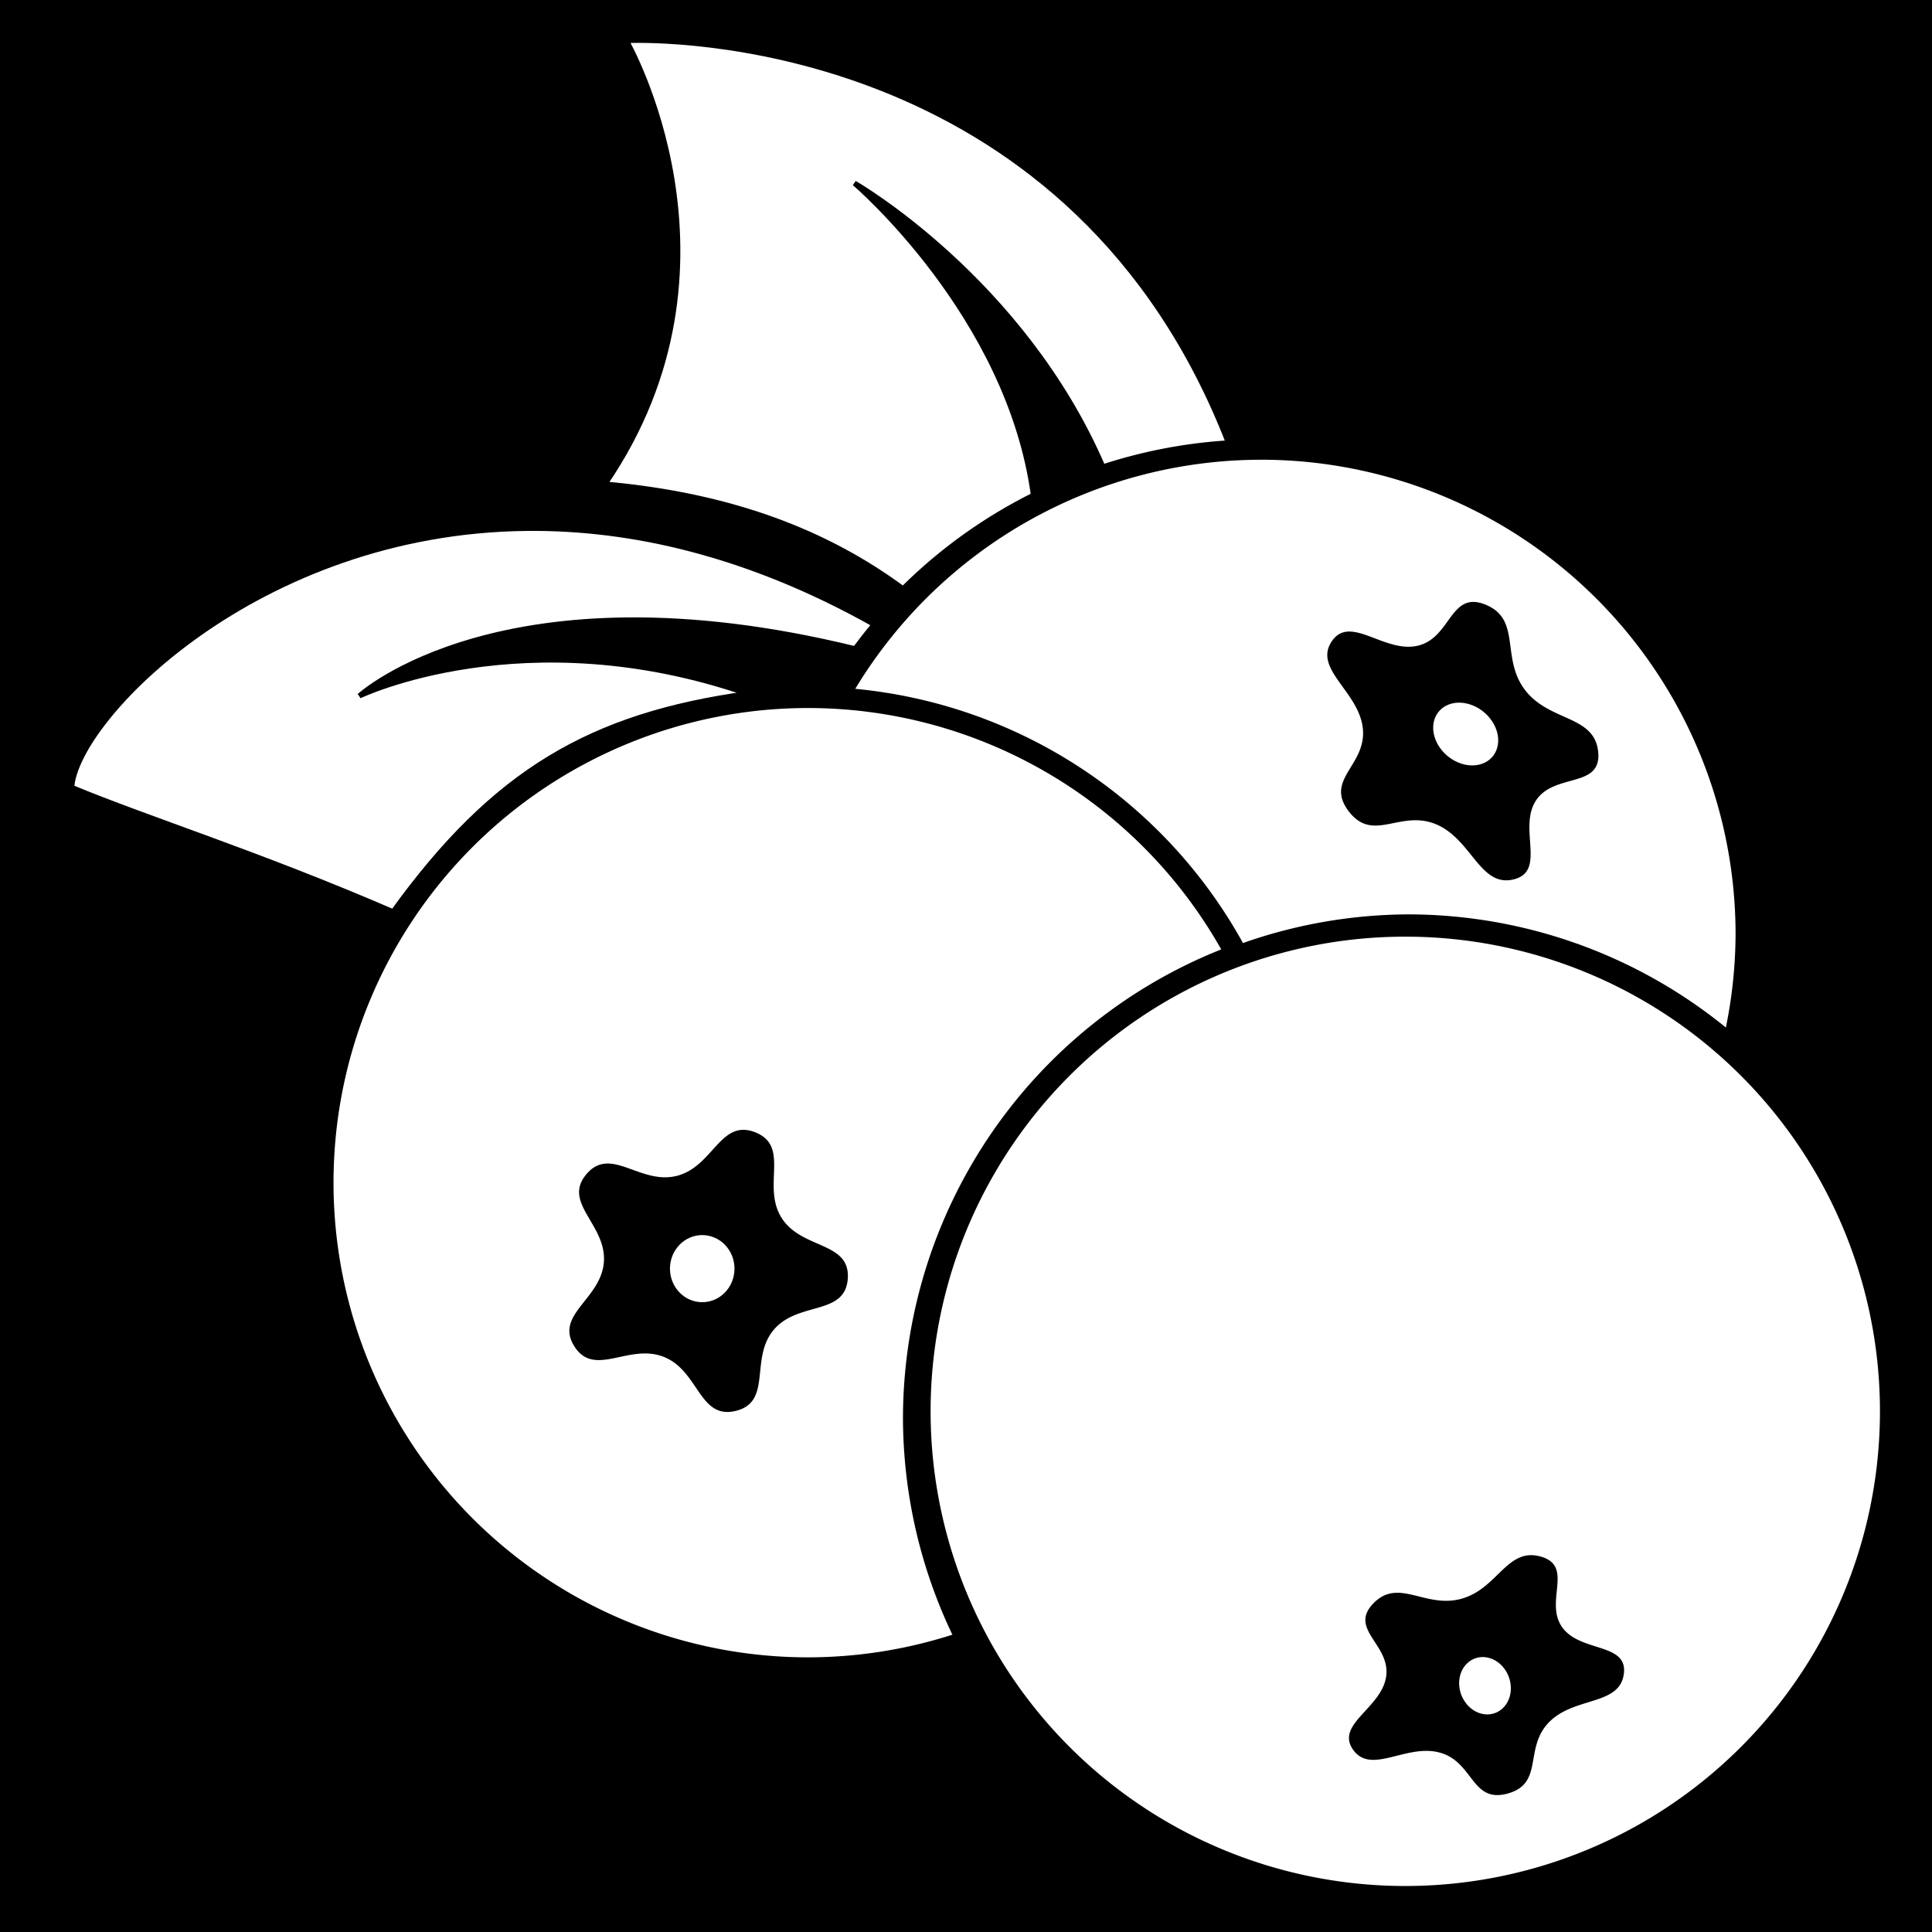 <?xml version="1.0" encoding="UTF-8" standalone="no"?>
<!-- Created with Inkscape (http://www.inkscape.org/) -->

<svg
   xmlns:dc="http://purl.org/dc/elements/1.1/"
   xmlns:cc="http://creativecommons.org/ns#"
   xmlns:rdf="http://www.w3.org/1999/02/22-rdf-syntax-ns#"
   xmlns:svg="http://www.w3.org/2000/svg"
   xmlns="http://www.w3.org/2000/svg"
   xmlns:sodipodi="http://sodipodi.sourceforge.net/DTD/sodipodi-0.dtd"
   xmlns:inkscape="http://www.inkscape.org/namespaces/inkscape"
   width="100mm"
   height="100mm"
   viewBox="0 0 100 100"
   version="1.1"
   id="svg8"
   inkscape:version="0.92.4 (5da689c313, 2019-01-14)"
   sodipodi:docname="blueberries.svg"
   inkscape:export-filename="C:\Users\hverg\Documents\blueberries.png"
   inkscape:export-xdpi="32.509998"
   inkscape:export-ydpi="32.509998">
  <defs
     id="defs2" />
  <sodipodi:namedview
     id="base"
     pagecolor="#ffffff"
     bordercolor="#666666"
     borderopacity="1.0"
     inkscape:pageopacity="0.0"
     inkscape:pageshadow="2"
     inkscape:zoom="1.2567708"
     inkscape:cx="191.24296"
     inkscape:cy="183.66197"
     inkscape:document-units="mm"
     inkscape:current-layer="layer1"
     showgrid="false"
     inkscape:snap-to-guides="false"
     inkscape:snap-grids="false"
     inkscape:snap-nodes="true"
     inkscape:snap-others="false"
     inkscape:snap-global="true"
     fit-margin-top="0"
     fit-margin-left="0"
     fit-margin-right="0"
     fit-margin-bottom="0"
     inkscape:window-width="2475"
     inkscape:window-height="1417"
     inkscape:window-x="-8"
     inkscape:window-y="-8"
     inkscape:window-maximized="1"
     inkscape:snap-page="true"
     inkscape:snap-bbox="true" />
  <g
     inkscape:label="Layer 1"
     inkscape:groupmode="layer"
     id="layer1"
     transform="translate(-0.607,3.479)">
    <rect
       style="fill:#000000;stroke:none;stroke-width:0.262"
       id="rect3845"
       width="100"
       height="100"
       x="0.607"
       y="-3.479" />
    <path
       style="fill:#ffffff;stroke:none;stroke-width:0.265"
       d="m 65.872,20.317 a 24.568,24.568 0 0 0 -20.997,11.857 25.702,25.702 0 0 1 20.068,13.158 26.08,26.08 0 0 1 8.549,-1.483 26.08,26.08 0 0 1 16.446,5.857 24.568,24.568 0 0 0 0.502,-4.821 24.568,24.568 0 0 0 -24.569,-24.569 z m 11.029,7.36 c 0.179,0.005 0.38,0.051 0.612,0.147 1.855,0.768 0.763,2.754 2.028,4.41 1.265,1.656 3.595,1.289 3.787,3.201 0.192,1.912 -2.259,1.074 -3.213,2.511 -0.954,1.437 0.563,3.681 -1.173,4.095 -1.736,0.414 -2.159,-2.091 -4.014,-2.859 -1.855,-0.768 -3.247,0.987 -4.512,-0.669 -1.265,-1.656 0.925,-2.366 0.732,-4.278 -0.192,-1.912 -2.57,-3.072 -1.616,-4.509 0.954,-1.437 2.73,0.629 4.466,0.215 1.519,-0.362 1.65,-2.3 2.902,-2.264 z"
       id="path3713-7"
       inkscape:connector-curvature="0" />
    <ellipse
       style="fill:#ffffff;stroke:none;stroke-width:0.186"
       id="path3719-2"
       cx="-8.972"
       cy="81.95"
       transform="matrix(0.154,-0.988,0.95,0.313,0,0)"
       rx="1.547"
       ry="1.754" />
    <path
       style="fill:#ffffff;stroke:#000000;stroke-width:0.265px;stroke-linecap:butt;stroke-linejoin:miter;stroke-opacity:1"
       d="m 27.89,23.869 c -14.033,0.138 -23.348,9.891 -23.572,13.409 3.927,1.634 9.668,3.424 16.635,6.437 5.229,-7.248 10.249,-10.168 18.353,-11.286 -11.559,-3.994 -20.094,0.111 -20.094,0.111 0,0 7.485,-6.878 25.654,-2.438 0.319,-0.429 0.647,-0.851 0.992,-1.259 -6.518,-3.665 -12.59,-5.027 -17.968,-4.974 z"
       id="path3775"
       inkscape:connector-curvature="0" />
    <path
       style="fill:#ffffff;stroke:#000000;stroke-width:0.265px;stroke-linecap:butt;stroke-linejoin:miter;stroke-opacity:1"
       d="m 33.36,-1.39 c -0.218,0.003 -0.334,0.01 -0.334,0.01 0,0 6.674,11.591 -1.108,22.957 6.583,0.586 11.495,2.519 15.431,5.42 1.993,-1.98 4.275,-3.607 6.749,-4.842 C 52.827,12.803 44.835,6.003 44.835,6.003 c 0,0 8.673,4.97 12.857,14.684 2.091,-0.68 4.273,-1.105 6.5,-1.241 C 56.242,-1.005 36.189,-1.434 33.36,-1.39 Z"
       id="path3777"
       inkscape:connector-curvature="0" />
    <path
       style="fill:#ffffff;stroke:none;stroke-width:0.265"
       d="M 42.438,33.168 A 24.568,24.568 0 0 0 17.87,57.736 24.568,24.568 0 0 0 42.438,82.305 24.568,24.568 0 0 0 49.902,81.133 26.147,26.147 0 0 1 47.345,69.93 26.147,26.147 0 0 1 63.817,45.662 24.568,24.568 0 0 0 42.438,33.168 Z m -3.352,21.833 c 0.188,-2.1e-5 0.392,0.04 0.619,0.131 1.819,0.727 0.317,2.779 1.358,4.426 1.04,1.647 3.561,1.206 3.425,3.145 -0.136,1.938 -2.57,1.157 -3.83,2.646 -1.26,1.489 -0.058,3.727 -1.961,4.198 -1.903,0.471 -1.906,-2.064 -3.725,-2.791 -1.819,-0.727 -3.596,1.097 -4.637,-0.55 -1.04,-1.647 1.393,-2.433 1.529,-4.371 0.136,-1.938 -2.165,-3.049 -0.905,-4.538 1.26,-1.489 2.767,0.56 4.669,0.089 1.665,-0.412 2.145,-2.386 3.458,-2.386 z"
       id="path3713"
       inkscape:connector-curvature="0" />
    <ellipse
       style="fill:#ffffff;stroke:none;stroke-width:0.193"
       id="path3719"
       cx="36.954"
       cy="62.186"
       rx="1.67"
       ry="1.737" />
    <path
       style="fill:#ffffff;stroke:none;stroke-width:0.265"
       d="m 73.344,45.002 a 24.568,24.568 0 0 0 -24.569,24.569 24.568,24.568 0 0 0 24.569,24.569 24.568,24.568 0 0 0 24.569,-24.569 24.568,24.568 0 0 0 -24.569,-24.569 z m 6.552,32.014 c 0.143,0.003 0.296,0.026 0.459,0.072 1.742,0.493 0.172,2.33 1.107,3.654 0.935,1.324 3.422,0.782 3.193,2.431 -0.229,1.649 -2.571,1.152 -3.877,2.496 -1.306,1.344 -0.242,3.157 -2.126,3.683 -1.884,0.526 -1.761,-1.618 -3.503,-2.111 -1.742,-0.493 -3.571,1.17 -4.506,-0.154 -0.935,-1.324 1.483,-2.151 1.712,-3.8 0.229,-1.649 -1.965,-2.434 -0.659,-3.779 1.306,-1.344 2.677,0.288 4.561,-0.238 1.707,-0.477 2.255,-2.286 3.64,-2.254 z"
       id="path3713-5"
       inkscape:connector-curvature="0" />
    <ellipse
       style="fill:#ffffff;stroke:none;stroke-width:0.16"
       id="path3719-6"
       cx="-65.695"
       cy="86.018"
       rx="1.463"
       ry="1.362"
       transform="matrix(0.1,-0.995,0.977,0.214,0,0)" />
  </g>
</svg>
